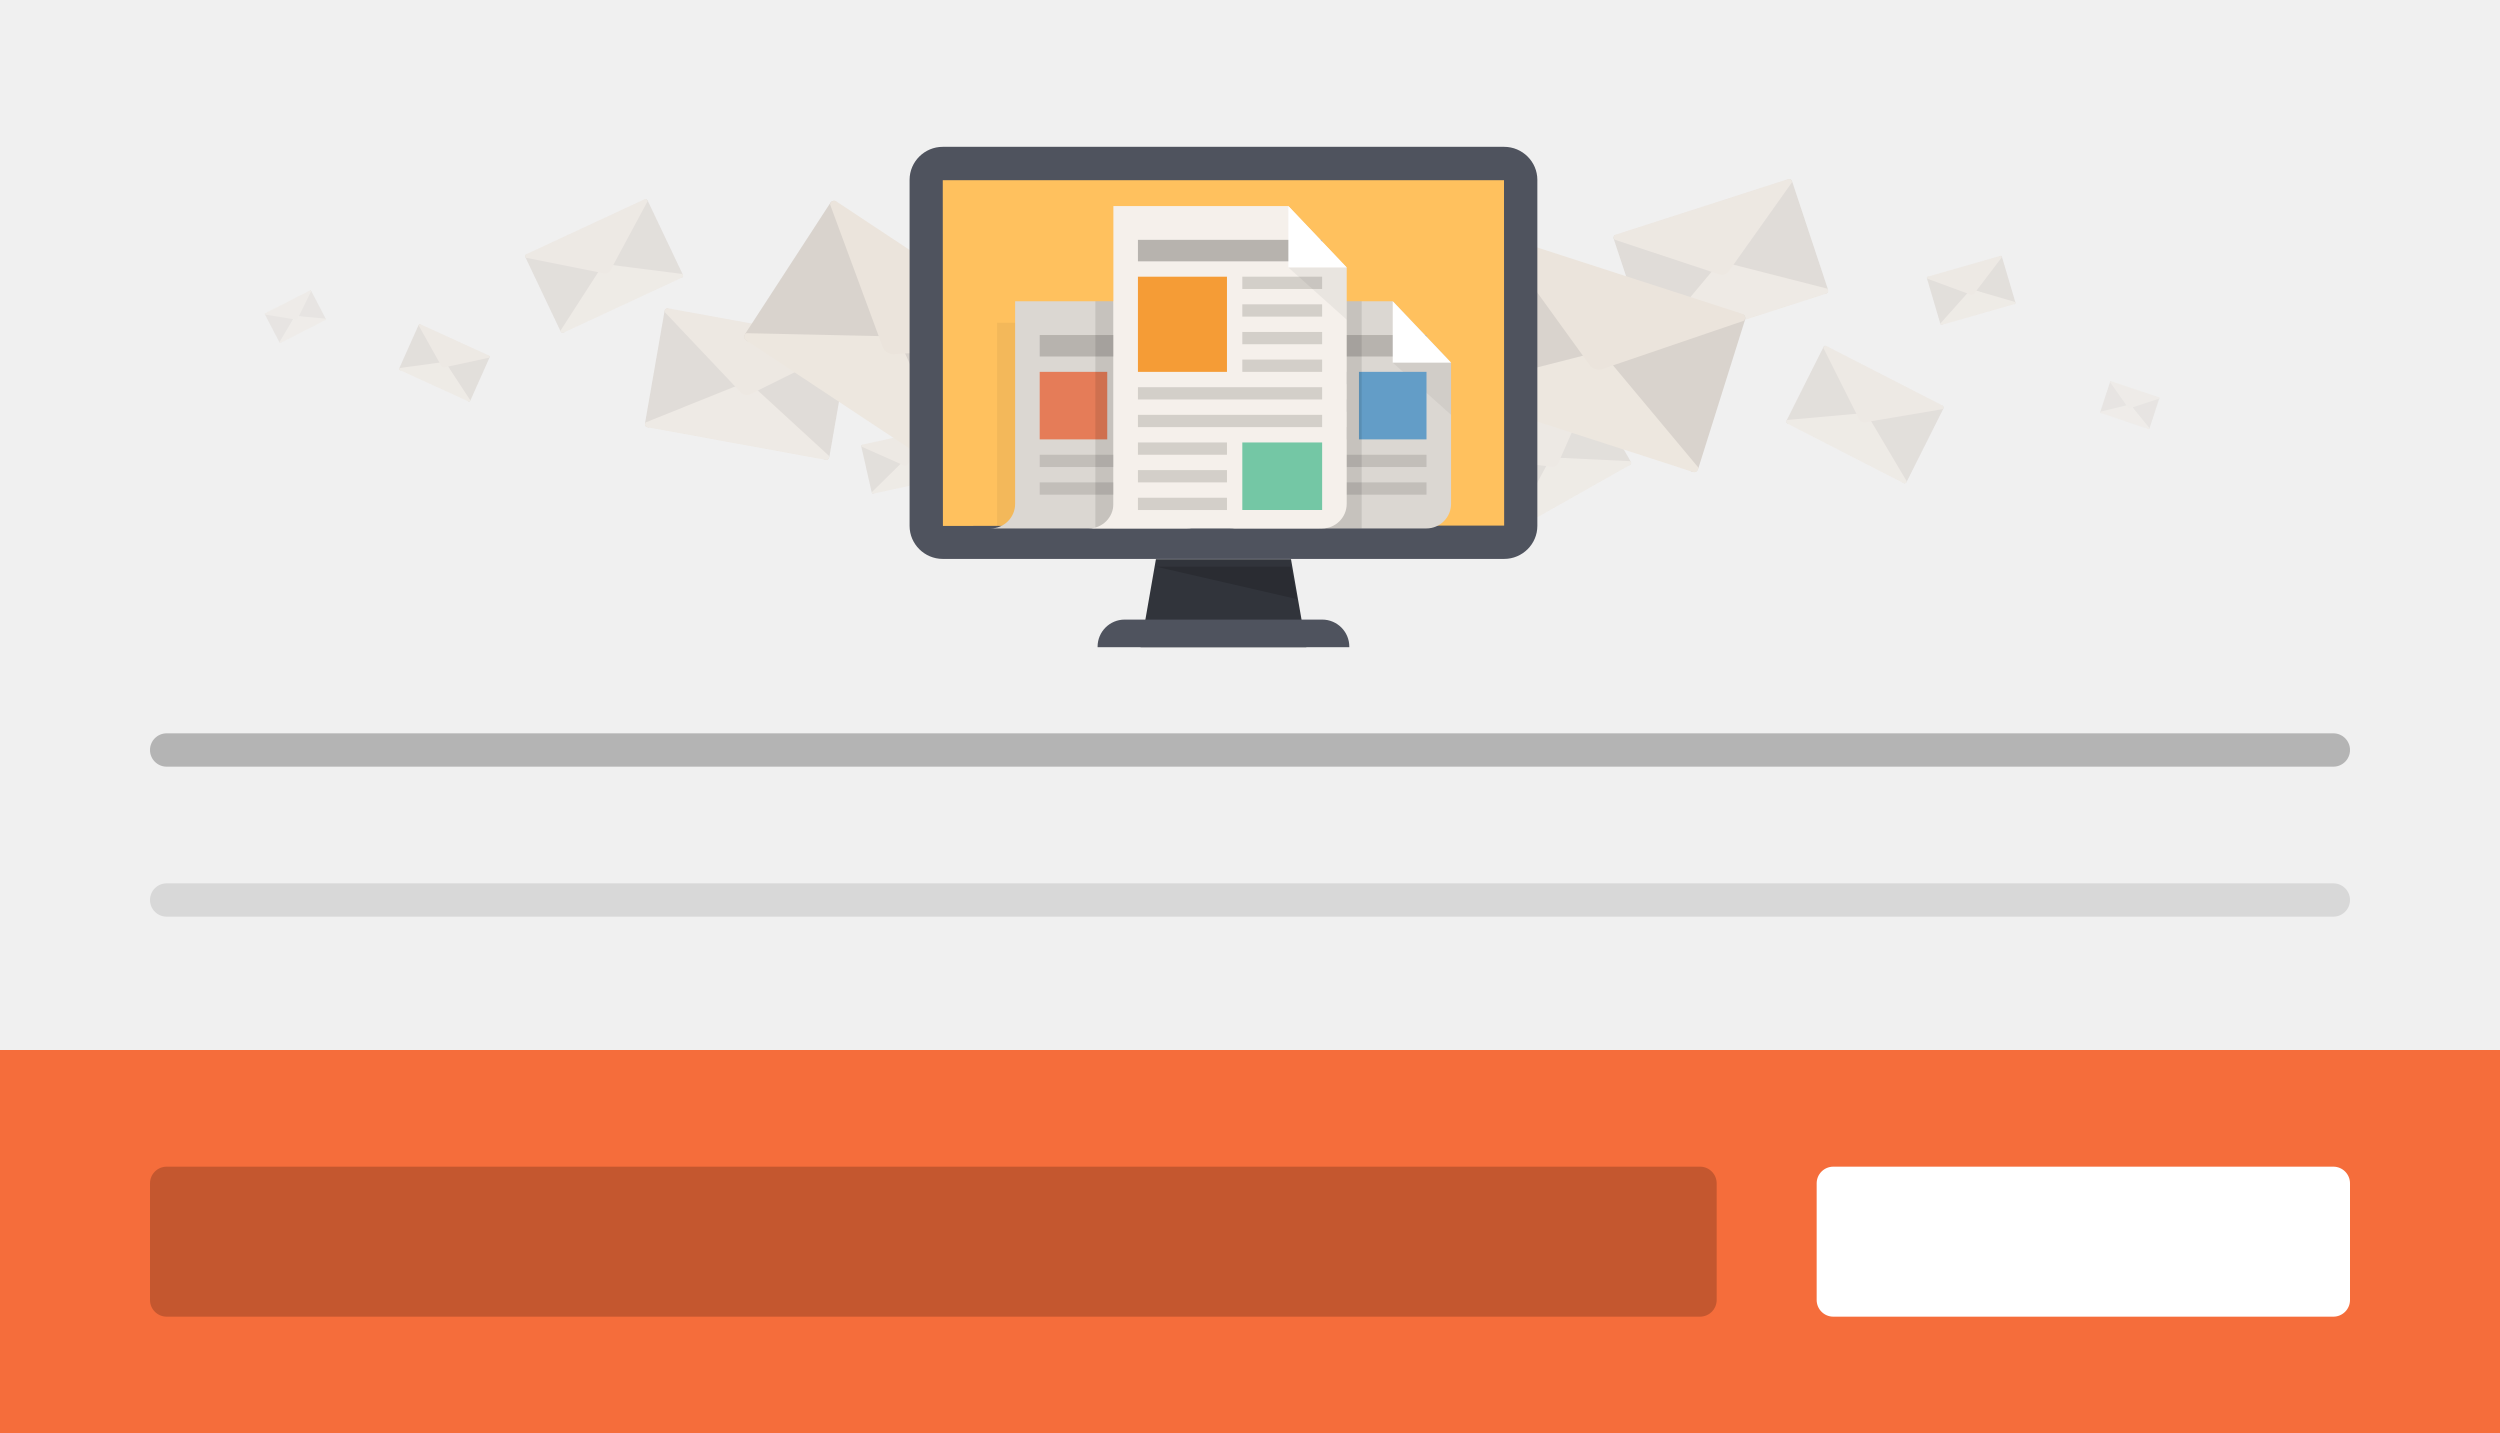 <?xml version="1.0" encoding="utf-8"?>
<!-- Generator: Adobe Illustrator 18.1.1, SVG Export Plug-In . SVG Version: 6.00 Build 0)  -->
<!DOCTYPE svg PUBLIC "-//W3C//DTD SVG 1.1//EN" "http://www.w3.org/Graphics/SVG/1.1/DTD/svg11.dtd">
<svg version="1.1" xmlns="http://www.w3.org/2000/svg" xmlns:xlink="http://www.w3.org/1999/xlink" x="0px" y="0px" width="150px"
	 height="86px" viewBox="0 0 150 86" enable-background="new 0 0 150 86" xml:space="preserve">
<rect x="0" y="0" width="150" height="86" fill="#808080" stroke="none"/>
<g id="Layer_1">
	<rect fill="#F0F0F0" width="150" height="63"/>
	<g>
		<g>
			<polygon fill="#31343B" points="78.381,38.833 68.434,38.833 69.355,33.553 77.46,33.553 			"/>
			<path fill="#4F535E" d="M80.959,38.833H65.855v-0.031c0-0.898,0.728-1.627,1.627-1.627h11.85c0.898,0,1.627,0.728,1.627,1.627
				V38.833z"/>
		</g>
		<g opacity="0.7">
			<path fill="#D9D3CD" d="M107.27,10.773l-0.346,0.306c-0.091,0.067-0.169,0.153-0.229,0.253l-3.479,4.347l6.276,1.964
				c0.213-0.068,0.228-0.144,0.15-0.38l-2.119-6.389C107.484,10.759,107.358,10.709,107.27,10.773z"/>
			<path fill="#D9D3CD" d="M96.963,14.094l0.463,0.046c0.114,0.001,0.228,0.025,0.336,0.071l5.549,1.439l-4.023,5.282
				c-0.213,0.068-0.27,0.017-0.349-0.22l-2.119-6.389C96.782,14.207,96.854,14.093,96.963,14.094z"/>
			<path fill="#EDE7DF" d="M98.979,20.756l4.24-5.077l6.423,1.642c0.09,0.097,0.059,0.256-0.058,0.293l-10.383,3.345
				C99.085,20.996,98.965,20.887,98.979,20.756z"/>
			<path fill="#EBE4DC" d="M107.513,10.945l-3.787,5.335c-0.129,0.182-0.353,0.254-0.566,0.184l-6.295-2.088
				c-0.09-0.097-0.059-0.256,0.058-0.293l10.368-3.34C107.407,10.704,107.527,10.814,107.513,10.945z"/>
		</g>
		<g opacity="0.7">
			<path fill="#D9D3CD" d="M50.758,20.473l-0.45,0.106c-0.112,0.016-0.221,0.055-0.321,0.115l-5.121,2.185l4.601,4.698
				c0.22,0.04,0.269-0.019,0.312-0.264l1.154-6.632C50.953,20.562,50.866,20.458,50.758,20.473z"/>
			<path fill="#D9D3CD" d="M40.107,18.524l0.386,0.259c0.1,0.054,0.189,0.13,0.263,0.222l4.209,3.892l-6.042,2.751
				c-0.22-0.04-0.246-0.113-0.203-0.359l1.154-6.632C39.893,18.539,40.011,18.472,40.107,18.524z"/>
			<path fill="#EDE7DF" d="M38.732,25.348l6.137-2.468l4.883,4.484c0.033,0.128-0.069,0.253-0.19,0.231l-10.73-1.963
				C38.711,25.61,38.657,25.456,38.732,25.348z"/>
			<path fill="#EBE4DC" d="M50.891,20.739l-5.86,2.91c-0.2,0.099-0.431,0.057-0.586-0.106l-4.559-4.817
				c-0.033-0.128,0.069-0.253,0.189-0.231l10.715,1.96C50.911,20.477,50.965,20.631,50.891,20.739z"/>
		</g>
		<g opacity="0.6">
			<path fill="#D9D3CD" d="M116.525,24.337l-0.332-0.02c-0.08-0.012-0.164-0.008-0.245,0.012l-3.98,0.442l2.193,4.191
				c0.143,0.073,0.189,0.043,0.27-0.117l2.172-4.328C116.641,24.439,116.602,24.349,116.525,24.337z"/>
			<path fill="#D9D3CD" d="M109.594,20.784l0.212,0.259c0.057,0.058,0.103,0.128,0.135,0.207l2.09,3.554l-4.732,0.64
				c-0.143-0.073-0.146-0.129-0.066-0.289l2.172-4.328C109.444,20.75,109.539,20.728,109.594,20.784z"/>
			<path fill="#EDE7DF" d="M107.231,25.197l4.739-0.426l2.432,4.102c-0.004,0.095-0.1,0.16-0.179,0.12l-6.982-3.579
				C107.162,25.374,107.157,25.257,107.231,25.197z"/>
			<path fill="#EBE4DC" d="M116.561,24.548l-4.639,0.787c-0.158,0.027-0.309-0.05-0.381-0.195l-2.139-4.264
				c0.004-0.095,0.1-0.16,0.178-0.12l6.972,3.574C116.629,24.372,116.635,24.489,116.561,24.548z"/>
		</g>
		<g opacity="0.6">
			<path fill="#D9D3CD" d="M38.667,11.975l-0.22,0.249c-0.059,0.056-0.107,0.124-0.141,0.201l-2.099,3.411l4.653,0.847
				c0.146-0.068,0.15-0.123,0.073-0.285l-2.078-4.373C38.819,11.946,38.724,11.922,38.667,11.975z"/>
			<path fill="#D9D3CD" d="M31.604,15.257l0.334-0.008c0.081-0.01,0.165-0.002,0.246,0.021l4.088,0.536l-2.404,4.126
				c-0.146,0.068-0.191,0.036-0.268-0.126l-2.078-4.373C31.484,15.354,31.526,15.266,31.604,15.257z"/>
			<path fill="#EDE7DF" d="M33.632,19.834l2.578-3.999l4.73,0.604c0.073,0.061,0.064,0.177-0.015,0.214l-7.116,3.306
				C33.729,19.997,33.633,19.929,33.632,19.834z"/>
			<path fill="#EBE4DC" d="M38.856,12.076l-2.231,4.143c-0.076,0.141-0.229,0.213-0.388,0.181l-4.678-0.934
				c-0.073-0.061-0.065-0.177,0.015-0.214l7.105-3.301C38.759,11.914,38.854,11.982,38.856,12.076z"/>
		</g>
		<g opacity="0.6">
			<path fill="#D9D3CD" d="M95.195,23.4l-0.199,0.266c-0.055,0.06-0.097,0.132-0.124,0.211l-1.822,3.567l4.706,0.475
				c0.14-0.079,0.14-0.134,0.05-0.29l-2.418-4.195C95.344,23.36,95.248,23.342,95.195,23.4z"/>
			<path fill="#D9D3CD" d="M88.414,27.232l0.333-0.035c0.08-0.016,0.164-0.015,0.247,0.001l4.118,0.21l-2.07,4.304
				c-0.14,0.079-0.188,0.051-0.277-0.104l-2.418-4.195C88.303,27.338,88.337,27.247,88.414,27.232z"/>
			<path fill="#EDE7DF" d="M90.799,31.634l2.253-4.191l4.763,0.227c0.077,0.055,0.078,0.172,0.002,0.215l-6.831,3.86
				C90.908,31.788,90.808,31.728,90.799,31.634z"/>
			<path fill="#EBE4DC" d="M95.391,23.486l-1.896,4.307c-0.065,0.147-0.212,0.23-0.372,0.211l-4.737-0.56
				c-0.077-0.056-0.078-0.172-0.002-0.215l6.821-3.854C95.282,23.332,95.382,23.392,95.391,23.486z"/>
		</g>
		<g opacity="0.6">
			<path fill="#D9D3CD" d="M120.012,15.362l-0.148,0.123c-0.039,0.027-0.072,0.061-0.099,0.102l-1.507,1.762l2.585,0.903
				c0.089-0.026,0.097-0.057,0.067-0.156l-0.795-2.688C120.102,15.359,120.05,15.336,120.012,15.362z"/>
			<path fill="#D9D3CD" d="M115.677,16.602l0.192,0.025c0.047,0.002,0.094,0.013,0.139,0.034l2.29,0.675l-1.747,2.143
				c-0.089,0.026-0.113,0.003-0.142-0.096l-0.795-2.688C115.601,16.647,115.632,16.601,115.677,16.602z"/>
			<path fill="#EDE7DF" d="M116.425,19.403l1.834-2.055l2.651,0.771c0.036,0.042,0.021,0.107-0.028,0.121l-4.367,1.25
				C116.466,19.504,116.417,19.457,116.425,19.403z"/>
			<path fill="#EBE4DC" d="M120.111,15.437l-1.649,2.169c-0.056,0.074-0.15,0.101-0.238,0.069l-2.591-0.955
				c-0.036-0.042-0.021-0.107,0.028-0.121l4.361-1.248C120.07,15.335,120.119,15.382,120.111,15.437z"/>
		</g>
		<g opacity="0.4">
			<path fill="#D9D3CD" d="M129.52,23.838l-0.128,0.011c-0.031,0-0.063,0.006-0.093,0.019l-1.492,0.397l1.077,1.471
				c0.059,0.02,0.075,0.006,0.096-0.06l0.579-1.774C129.57,23.87,129.55,23.838,129.52,23.838z"/>
			<path fill="#D9D3CD" d="M126.674,22.883l0.096,0.086c0.025,0.019,0.047,0.043,0.063,0.071l1.001,1.234l-1.767,0.516
				c-0.059-0.02-0.063-0.041-0.042-0.106l0.579-1.774C126.614,22.878,126.649,22.864,126.674,22.883z"/>
			<path fill="#EDE7DF" d="M126.027,24.701l1.782-0.435l1.163,1.424c0.004,0.036-0.029,0.067-0.061,0.056l-2.867-0.963
				C126.011,24.772,126.002,24.728,126.027,24.701z"/>
			<path fill="#EBE4DC" d="M129.546,23.917l-1.723,0.567c-0.059,0.019-0.121-0.001-0.157-0.052l-1.061-1.502
				c-0.004-0.036,0.029-0.067,0.061-0.056l2.863,0.961C129.562,23.845,129.57,23.89,129.546,23.917z"/>
		</g>
		<g opacity="0.4">
			<path fill="#D9D3CD" d="M18.597,17.431l-0.081,0.099c-0.022,0.022-0.04,0.049-0.051,0.079l-0.761,1.343l1.804,0.262
				c0.055-0.028,0.056-0.049,0.024-0.111l-0.861-1.656C18.656,17.418,18.619,17.41,18.597,17.431z"/>
			<path fill="#D9D3CD" d="M15.922,18.793l0.129-0.008c0.031-0.005,0.063-0.003,0.095,0.005l1.582,0.15l-0.869,1.623
				c-0.055,0.028-0.073,0.017-0.105-0.045l-0.861-1.656C15.877,18.832,15.892,18.798,15.922,18.793z"/>
			<path fill="#EDE7DF" d="M16.766,20.529l0.938-1.576l1.83,0.167c0.029,0.023,0.027,0.067-0.003,0.083l-2.696,1.372
				C16.806,20.59,16.768,20.565,16.766,20.529z"/>
			<path fill="#EBE4DC" d="M18.672,17.468l-0.802,1.627c-0.027,0.055-0.085,0.085-0.147,0.075l-1.815-0.295
				c-0.029-0.023-0.027-0.067,0.003-0.083l2.692-1.37C18.632,17.407,18.67,17.431,18.672,17.468z"/>
		</g>
		<g opacity="0.6">
			<path fill="#D9D3CD" d="M29.328,21.339l-0.192-0.003c-0.047-0.005-0.095,0-0.141,0.014l-2.29,0.36l1.378,2.366
				c0.085,0.039,0.11,0.02,0.153-0.075l1.142-2.56C29.398,21.394,29.373,21.343,29.328,21.339z"/>
			<path fill="#D9D3CD" d="M25.227,19.466l0.129,0.144c0.035,0.032,0.063,0.072,0.083,0.116l1.302,2.001l-2.72,0.495
				c-0.085-0.039-0.088-0.071-0.046-0.165l1.142-2.56C25.139,19.45,25.193,19.435,25.227,19.466z"/>
			<path fill="#EDE7DF" d="M23.976,22.08l2.729-0.371l1.514,2.308c0,0.055-0.054,0.095-0.1,0.074l-4.132-1.887
				C23.941,22.184,23.935,22.116,23.976,22.08z"/>
			<path fill="#EBE4DC" d="M29.355,21.46l-2.663,0.577c-0.091,0.02-0.18-0.021-0.226-0.102l-1.349-2.41
				c0-0.055,0.054-0.095,0.1-0.074l4.126,1.884C29.39,21.356,29.396,21.423,29.355,21.46z"/>
		</g>
		<g opacity="0.6">
			<path fill="#D9D3CD" d="M56.149,25.727l-0.156,0.113c-0.041,0.024-0.076,0.056-0.105,0.096l-1.618,1.661l2.521,1.068
				c0.091-0.02,0.1-0.05,0.077-0.152l-0.62-2.734C56.238,25.73,56.188,25.704,56.149,25.727z"/>
			<path fill="#D9D3CD" d="M51.743,26.686l0.19,0.038c0.047,0.005,0.093,0.02,0.136,0.043l2.242,0.821l-1.881,2.026
				c-0.091,0.02-0.113-0.004-0.136-0.105l-0.62-2.734C51.663,26.726,51.698,26.682,51.743,26.686z"/>
			<path fill="#EDE7DF" d="M52.309,29.529l1.963-1.933l2.595,0.94c0.033,0.044,0.014,0.108-0.036,0.119l-4.438,0.966
				C52.343,29.633,52.298,29.583,52.309,29.529z"/>
			<path fill="#EBE4DC" d="M56.243,25.808l-1.785,2.058c-0.061,0.07-0.157,0.091-0.242,0.053l-2.524-1.12
				c-0.033-0.044-0.014-0.108,0.036-0.119l4.432-0.965C56.208,25.704,56.254,25.754,56.243,25.808z"/>
		</g>
		<g>
			<path fill="#D9D3CD" d="M104.508,18.856l-0.631,0.063c-0.155,0.001-0.31,0.034-0.458,0.098l-7.359,2.045l5.406,7.22
				c0.291,0.094,0.369,0.023,0.472-0.303l2.769-8.809C104.757,19.013,104.657,18.855,104.508,18.856z"/>
			<path fill="#D9D3CD" d="M90.377,14.281l0.478,0.422c0.126,0.092,0.233,0.21,0.317,0.349l5.019,6.053l-8.713,2.649
				c-0.291-0.094-0.314-0.198-0.212-0.524l2.769-8.809C90.085,14.262,90.256,14.192,90.377,14.281z"/>
			<path fill="#EDE7DF" d="M87.274,23.311l8.791-2.246l5.829,6.98c0.022,0.18-0.14,0.332-0.3,0.28l-14.235-4.609
				C87.199,23.663,87.153,23.445,87.274,23.311z"/>
			<path fill="#EBE4DC" d="M104.641,19.242l-8.494,2.897c-0.289,0.099-0.597,0-0.777-0.25l-5.328-7.374
				c-0.022-0.18,0.14-0.332,0.299-0.28l14.215,4.602C104.716,18.89,104.761,19.108,104.641,19.242z"/>
		</g>
		<g>
			<path fill="#D9D3CD" d="M62.572,20.331l-0.624-0.109c-0.15-0.041-0.308-0.05-0.467-0.028l-7.638-0.007l3.268,8.407
				c0.255,0.169,0.349,0.122,0.536-0.165l5.034-7.741C62.77,20.549,62.716,20.37,62.572,20.331z"/>
			<path fill="#D9D3CD" d="M50.19,12.127l0.347,0.535c0.097,0.122,0.168,0.265,0.212,0.421l3.208,7.179l-9.105,0.21
				c-0.255-0.169-0.249-0.275-0.063-0.562l5.034-7.741C49.913,12.031,50.097,12.01,50.19,12.127z"/>
			<path fill="#EDE7DF" d="M44.775,19.991l9.072,0.198l3.739,8.289c-0.027,0.18-0.224,0.282-0.364,0.189l-12.474-8.264
				C44.608,20.311,44.623,20.088,44.775,19.991z"/>
			<path fill="#EBE4DC" d="M62.596,20.739l-8.96,0.509c-0.305,0.017-0.575-0.16-0.681-0.449l-3.151-8.534
				c0.027-0.18,0.224-0.282,0.364-0.189l12.456,8.252C62.763,20.419,62.748,20.642,62.596,20.739z"/>
		</g>
		<g>
			<path fill="#FFC15E" d="M56.565,32.534c-0.546,0-0.991-0.439-0.991-0.979V10.789c0-0.54,0.444-0.979,0.991-0.979h33.684
				c0.546,0,0.991,0.439,0.991,0.979v20.766c0,0.54-0.445,0.979-0.991,0.979H56.565z"/>
			<path fill="#4F535E" d="M90.24,10.81l0.009,20.725l-33.674,0.02L56.566,10.81H90.24 M90.249,8.81H56.566
				c-1.095,0-1.991,0.891-1.991,1.979v20.766c0,1.089,0.896,1.98,1.991,1.98h33.684c1.095,0,1.991-0.891,1.991-1.98V10.789
				C92.24,9.7,91.344,8.81,90.249,8.81L90.249,8.81z"/>
		</g>
		<g>
			<g opacity="0.05">
				<rect x="59.826" y="19.364" width="1.082" height="12.341"/>
			</g>
			<path fill="#DBD7D2" d="M60.908,18.075v12.157c0,0.814-0.66,1.474-1.474,1.474h11.788c0.81,0,1.474-0.663,1.474-1.474v-8.473
				l-3.5-3.684L60.908,18.075z"/>
			<rect x="67.355" y="22.312" fill="#D3CFC9" width="3.868" height="0.737"/>
			<rect x="62.382" y="22.311" fill="#E57C58" width="4.052" height="4.052"/>
			<rect x="67.355" y="23.969" fill="#D3CFC9" width="3.868" height="0.737"/>
			<rect x="67.355" y="25.627" fill="#D3CFC9" width="3.868" height="0.737"/>
			<rect x="62.382" y="27.285" fill="#C2BEB9" width="8.841" height="0.737"/>
			<rect x="62.382" y="28.943" fill="#C2BEB9" width="8.841" height="0.737"/>
			<rect x="62.382" y="20.101" fill="#B7B3AE" width="8.841" height="1.289"/>
			<polygon fill="#FFFFFF" points="69.197,21.759 72.697,21.759 69.197,18.075 			"/>
			<polygon opacity="0.05" points="72.697,21.759 69.197,21.759 72.697,24.89 			"/>
		</g>
		<g>
			<g opacity="0.05">
				<rect x="74.194" y="19.364" width="1.082" height="12.341"/>
			</g>
			<path fill="#DBD7D2" d="M75.276,18.075v12.157c0,0.814-0.66,1.474-1.474,1.474h11.788c0.81,0,1.474-0.663,1.474-1.474v-8.473
				l-3.5-3.684L75.276,18.075z"/>
			<rect x="76.749" y="22.312" fill="#C2BEB9" width="4.052" height="0.737"/>
			<rect x="76.749" y="23.969" fill="#C2BEB9" width="4.052" height="0.737"/>
			<rect x="76.749" y="25.627" fill="#C2BEB9" width="4.052" height="0.737"/>
			<rect x="76.749" y="27.285" fill="#C2BEB9" width="8.841" height="0.737"/>
			<rect x="76.749" y="28.943" fill="#C2BEB9" width="8.841" height="0.737"/>
			<rect x="76.749" y="20.101" fill="#B7B3AE" width="8.841" height="1.289"/>
			<polygon fill="#FFFFFF" points="83.564,21.759 87.064,21.759 83.564,18.075 			"/>
			<polygon opacity="0.05" points="87.064,21.759 83.564,21.759 87.064,24.89 			"/>
			<rect x="81.538" y="22.311" fill="#639DC7" width="4.052" height="4.052"/>
		</g>
		<g>
			<g opacity="0.1">
				<rect x="65.721" y="18.075" width="1.082" height="13.63"/>
			</g>
			<g opacity="0.1">
				<rect x="79.144" y="18.075" width="2.556" height="13.63"/>
			</g>
			<path fill="#F5F0EB" d="M66.803,12.365v17.867c0,0.814-0.66,1.474-1.474,1.474h13.999c0.81,0,1.474-0.663,1.474-1.474V16.049
				l-3.5-3.684L66.803,12.365z"/>
			<rect x="74.539" y="16.601" fill="#D3CFC9" width="4.789" height="0.737"/>
			<rect x="68.276" y="16.602" fill="#F59C36" width="5.342" height="5.71"/>
			<rect x="74.539" y="18.259" fill="#D3CFC9" width="4.789" height="0.737"/>
			<rect x="74.539" y="19.917" fill="#D3CFC9" width="4.789" height="0.737"/>
			<rect x="74.539" y="21.575" fill="#D3CFC9" width="4.789" height="0.737"/>
			<rect x="68.276" y="23.232" fill="#D3CFC9" width="11.052" height="0.737"/>
			<rect x="68.276" y="24.89" fill="#D3CFC9" width="11.052" height="0.737"/>
			<rect x="68.276" y="26.548" fill="#D3CFC9" width="5.342" height="0.737"/>
			<rect x="68.276" y="28.206" fill="#D3CFC9" width="5.342" height="0.737"/>
			<rect x="68.276" y="29.864" fill="#D3CFC9" width="5.342" height="0.737"/>
			<rect x="68.276" y="14.391" fill="#B7B3AE" width="11.052" height="1.289"/>
			<polygon fill="#FFFFFF" points="77.302,16.049 80.802,16.049 77.302,12.365 			"/>
			<polygon opacity="0.05" points="80.802,16.049 77.302,16.049 80.802,19.18 			"/>
			<rect x="74.539" y="26.548" fill="#74C7A5" width="4.789" height="4.052"/>
		</g>
		<polygon opacity="0.15" points="69.355,34 77.46,34 77.828,35.95 		"/>
	</g>
	<rect y="63" fill="#F56D3B" width="150" height="23"/>
	<path opacity="0.25" d="M140,46H10c-0.552,0-1-0.448-1-1l0,0c0-0.552,0.448-1,1-1h130c0.552,0,1,0.448,1,1l0,0
		C141,45.552,140.552,46,140,46z"/>
	<path opacity="0.1" d="M140,55H10c-0.552,0-1-0.448-1-1l0,0c0-0.552,0.448-1,1-1h130c0.552,0,1,0.448,1,1l0,0
		C141,54.552,140.552,55,140,55z"/>
	<path opacity="0.2" d="M102,79H10c-0.552,0-1-0.448-1-1v-7c0-0.552,0.448-1,1-1h92c0.552,0,1,0.448,1,1v7
		C103,78.552,102.552,79,102,79z"/>
	<path fill="#FFFFFF" d="M140,79h-30c-0.552,0-1-0.448-1-1v-7c0-0.552,0.448-1,1-1h30c0.552,0,1,0.448,1,1v7
		C141,78.552,140.552,79,140,79z"/>
</g>
<g id="Layer_2" display="none">
	<rect display="inline" fill="#F0F0F0" width="150" height="63"/>
	<rect y="63" display="inline" fill="#2C94F2" width="150" height="23"/>
	<path display="inline" opacity="0.25" d="M140,46H10c-0.552,0-1-0.448-1-1l0,0c0-0.552,0.448-1,1-1h130c0.552,0,1,0.448,1,1l0,0
		C141,45.552,140.552,46,140,46z"/>
	<path display="inline" opacity="0.1" d="M140,55H10c-0.552,0-1-0.448-1-1l0,0c0-0.552,0.448-1,1-1h130c0.552,0,1,0.448,1,1l0,0
		C141,54.552,140.552,55,140,55z"/>
	<path display="inline" opacity="0.2" d="M102,79H10c-0.552,0-1-0.448-1-1v-7c0-0.552,0.448-1,1-1h92c0.552,0,1,0.448,1,1v7
		C103,78.552,102.552,79,102,79z"/>
	<path display="inline" fill="#FFFFFF" d="M140,79h-30c-0.552,0-1-0.448-1-1v-7c0-0.552,0.448-1,1-1h30c0.552,0,1,0.448,1,1v7
		C141,78.552,140.552,79,140,79z"/>
	<g display="inline">
		<g>
			<polygon fill="#31343B" points="78.381,38.833 68.434,38.833 69.355,33.553 77.46,33.553 			"/>
			<path fill="#4F535E" d="M80.959,38.833H65.855v-0.031c0-0.898,0.728-1.627,1.627-1.627h11.85c0.898,0,1.627,0.728,1.627,1.627
				V38.833z"/>
		</g>
		<g opacity="0.7">
			<path fill="#D9D3CD" d="M107.27,10.773l-0.346,0.306c-0.091,0.067-0.169,0.153-0.229,0.253l-3.479,4.347l6.276,1.964
				c0.213-0.068,0.228-0.144,0.15-0.38l-2.119-6.389C107.484,10.759,107.358,10.709,107.27,10.773z"/>
			<path fill="#D9D3CD" d="M96.963,14.094l0.463,0.046c0.114,0.001,0.228,0.025,0.336,0.071l5.549,1.439l-4.023,5.282
				c-0.213,0.068-0.27,0.017-0.349-0.22l-2.119-6.389C96.782,14.207,96.854,14.093,96.963,14.094z"/>
			<path fill="#EDE7DF" d="M98.979,20.756l4.24-5.077l6.423,1.642c0.09,0.097,0.059,0.256-0.058,0.293l-10.383,3.345
				C99.085,20.996,98.965,20.887,98.979,20.756z"/>
			<path fill="#EBE4DC" d="M107.513,10.945l-3.787,5.335c-0.129,0.182-0.353,0.254-0.566,0.184l-6.295-2.088
				c-0.09-0.097-0.059-0.256,0.058-0.293l10.368-3.34C107.407,10.704,107.527,10.814,107.513,10.945z"/>
		</g>
		<g opacity="0.7">
			<path fill="#D9D3CD" d="M50.758,20.473l-0.45,0.106c-0.112,0.016-0.221,0.055-0.321,0.115l-5.121,2.185l4.601,4.698
				c0.22,0.04,0.269-0.019,0.312-0.264l1.154-6.632C50.953,20.562,50.866,20.458,50.758,20.473z"/>
			<path fill="#D9D3CD" d="M40.107,18.524l0.386,0.259c0.1,0.054,0.189,0.13,0.263,0.222l4.209,3.892l-6.042,2.751
				c-0.22-0.04-0.246-0.113-0.203-0.359l1.154-6.632C39.893,18.539,40.011,18.472,40.107,18.524z"/>
			<path fill="#EDE7DF" d="M38.732,25.348l6.137-2.468l4.883,4.484c0.033,0.128-0.069,0.253-0.19,0.231l-10.73-1.963
				C38.711,25.61,38.657,25.456,38.732,25.348z"/>
			<path fill="#EBE4DC" d="M50.891,20.739l-5.86,2.91c-0.2,0.099-0.431,0.057-0.586-0.106l-4.559-4.817
				c-0.033-0.128,0.069-0.253,0.189-0.231l10.715,1.96C50.911,20.477,50.965,20.631,50.891,20.739z"/>
		</g>
		<g opacity="0.6">
			<path fill="#D9D3CD" d="M116.525,24.337l-0.332-0.02c-0.08-0.012-0.164-0.008-0.245,0.012l-3.98,0.442l2.193,4.191
				c0.143,0.073,0.189,0.043,0.27-0.117l2.172-4.328C116.641,24.439,116.602,24.349,116.525,24.337z"/>
			<path fill="#D9D3CD" d="M109.594,20.784l0.212,0.259c0.057,0.058,0.103,0.128,0.135,0.207l2.09,3.554l-4.732,0.64
				c-0.143-0.073-0.146-0.129-0.066-0.289l2.172-4.328C109.444,20.75,109.539,20.728,109.594,20.784z"/>
			<path fill="#EDE7DF" d="M107.231,25.197l4.739-0.426l2.432,4.102c-0.004,0.095-0.1,0.16-0.179,0.12l-6.982-3.579
				C107.162,25.374,107.157,25.257,107.231,25.197z"/>
			<path fill="#EBE4DC" d="M116.561,24.548l-4.639,0.787c-0.158,0.027-0.309-0.05-0.381-0.195l-2.139-4.264
				c0.004-0.095,0.1-0.16,0.178-0.12l6.972,3.574C116.629,24.372,116.635,24.489,116.561,24.548z"/>
		</g>
		<g opacity="0.6">
			<path fill="#D9D3CD" d="M38.667,11.975l-0.22,0.249c-0.059,0.056-0.107,0.124-0.141,0.201l-2.099,3.411l4.653,0.847
				c0.146-0.068,0.15-0.123,0.073-0.285l-2.078-4.373C38.819,11.946,38.724,11.922,38.667,11.975z"/>
			<path fill="#D9D3CD" d="M31.604,15.257l0.334-0.008c0.081-0.01,0.165-0.002,0.246,0.021l4.088,0.536l-2.404,4.126
				c-0.146,0.068-0.191,0.036-0.268-0.126l-2.078-4.373C31.484,15.354,31.526,15.266,31.604,15.257z"/>
			<path fill="#EDE7DF" d="M33.632,19.834l2.578-3.999l4.73,0.604c0.073,0.061,0.064,0.177-0.015,0.214l-7.116,3.306
				C33.729,19.997,33.633,19.929,33.632,19.834z"/>
			<path fill="#EBE4DC" d="M38.856,12.076l-2.231,4.143c-0.076,0.141-0.229,0.213-0.388,0.181l-4.678-0.934
				c-0.073-0.061-0.065-0.177,0.015-0.214l7.105-3.301C38.759,11.914,38.854,11.982,38.856,12.076z"/>
		</g>
		<g opacity="0.6">
			<path fill="#D9D3CD" d="M95.195,23.4l-0.199,0.266c-0.055,0.06-0.097,0.132-0.124,0.211l-1.822,3.567l4.706,0.475
				c0.14-0.079,0.14-0.134,0.05-0.29l-2.418-4.195C95.344,23.36,95.248,23.342,95.195,23.4z"/>
			<path fill="#D9D3CD" d="M88.414,27.232l0.333-0.035c0.08-0.016,0.164-0.015,0.247,0.001l4.118,0.21l-2.07,4.304
				c-0.14,0.079-0.188,0.051-0.277-0.104l-2.418-4.195C88.303,27.338,88.337,27.247,88.414,27.232z"/>
			<path fill="#EDE7DF" d="M90.799,31.634l2.253-4.191l4.763,0.227c0.077,0.055,0.078,0.172,0.002,0.215l-6.831,3.86
				C90.908,31.788,90.808,31.728,90.799,31.634z"/>
			<path fill="#EBE4DC" d="M95.391,23.486l-1.896,4.307c-0.065,0.147-0.212,0.23-0.372,0.211l-4.737-0.56
				c-0.077-0.056-0.078-0.172-0.002-0.215l6.821-3.854C95.282,23.332,95.382,23.392,95.391,23.486z"/>
		</g>
		<g opacity="0.6">
			<path fill="#D9D3CD" d="M120.012,15.362l-0.148,0.123c-0.039,0.027-0.072,0.061-0.099,0.102l-1.507,1.762l2.585,0.903
				c0.089-0.026,0.097-0.057,0.067-0.156l-0.795-2.688C120.102,15.359,120.05,15.336,120.012,15.362z"/>
			<path fill="#D9D3CD" d="M115.677,16.602l0.192,0.025c0.047,0.002,0.094,0.013,0.139,0.034l2.29,0.675l-1.747,2.143
				c-0.089,0.026-0.113,0.003-0.142-0.096l-0.795-2.688C115.601,16.647,115.632,16.601,115.677,16.602z"/>
			<path fill="#EDE7DF" d="M116.425,19.403l1.834-2.055l2.651,0.771c0.036,0.042,0.021,0.107-0.028,0.121l-4.367,1.25
				C116.466,19.504,116.417,19.457,116.425,19.403z"/>
			<path fill="#EBE4DC" d="M120.111,15.437l-1.649,2.169c-0.056,0.074-0.15,0.101-0.238,0.069l-2.591-0.955
				c-0.036-0.042-0.021-0.107,0.028-0.121l4.361-1.248C120.07,15.335,120.119,15.382,120.111,15.437z"/>
		</g>
		<g opacity="0.4">
			<path fill="#D9D3CD" d="M129.52,23.838l-0.128,0.011c-0.031,0-0.063,0.006-0.093,0.019l-1.492,0.397l1.077,1.471
				c0.059,0.02,0.075,0.006,0.096-0.06l0.579-1.774C129.57,23.87,129.55,23.838,129.52,23.838z"/>
			<path fill="#D9D3CD" d="M126.674,22.883l0.096,0.086c0.025,0.019,0.047,0.043,0.063,0.071l1.001,1.234l-1.767,0.516
				c-0.059-0.02-0.063-0.041-0.042-0.106l0.579-1.774C126.614,22.878,126.649,22.864,126.674,22.883z"/>
			<path fill="#EDE7DF" d="M126.027,24.701l1.782-0.435l1.163,1.424c0.004,0.036-0.029,0.067-0.061,0.056l-2.867-0.963
				C126.011,24.772,126.002,24.728,126.027,24.701z"/>
			<path fill="#EBE4DC" d="M129.546,23.917l-1.723,0.567c-0.059,0.019-0.121-0.001-0.157-0.052l-1.061-1.502
				c-0.004-0.036,0.029-0.067,0.061-0.056l2.863,0.961C129.562,23.845,129.57,23.89,129.546,23.917z"/>
		</g>
		<g opacity="0.4">
			<path fill="#D9D3CD" d="M18.597,17.431l-0.081,0.099c-0.022,0.022-0.04,0.049-0.051,0.079l-0.761,1.343l1.804,0.262
				c0.055-0.028,0.056-0.049,0.024-0.111l-0.861-1.656C18.656,17.418,18.619,17.41,18.597,17.431z"/>
			<path fill="#D9D3CD" d="M15.922,18.793l0.129-0.008c0.031-0.005,0.063-0.003,0.095,0.005l1.582,0.15l-0.869,1.623
				c-0.055,0.028-0.073,0.017-0.105-0.045l-0.861-1.656C15.877,18.832,15.892,18.798,15.922,18.793z"/>
			<path fill="#EDE7DF" d="M16.766,20.529l0.938-1.576l1.83,0.167c0.029,0.023,0.027,0.067-0.003,0.083l-2.696,1.372
				C16.806,20.59,16.768,20.565,16.766,20.529z"/>
			<path fill="#EBE4DC" d="M18.672,17.468l-0.802,1.627c-0.027,0.055-0.085,0.085-0.147,0.075l-1.815-0.295
				c-0.029-0.023-0.027-0.067,0.003-0.083l2.692-1.37C18.632,17.407,18.67,17.431,18.672,17.468z"/>
		</g>
		<g opacity="0.6">
			<path fill="#D9D3CD" d="M29.328,21.339l-0.192-0.003c-0.047-0.005-0.095,0-0.141,0.014l-2.29,0.36l1.378,2.366
				c0.085,0.039,0.11,0.02,0.153-0.075l1.142-2.56C29.398,21.394,29.373,21.343,29.328,21.339z"/>
			<path fill="#D9D3CD" d="M25.227,19.466l0.129,0.144c0.035,0.032,0.063,0.072,0.083,0.116l1.302,2.001l-2.72,0.495
				c-0.085-0.039-0.088-0.071-0.046-0.165l1.142-2.56C25.139,19.45,25.193,19.435,25.227,19.466z"/>
			<path fill="#EDE7DF" d="M23.976,22.08l2.729-0.371l1.514,2.308c0,0.055-0.054,0.095-0.1,0.074l-4.132-1.887
				C23.941,22.184,23.935,22.116,23.976,22.08z"/>
			<path fill="#EBE4DC" d="M29.355,21.46l-2.663,0.577c-0.091,0.02-0.18-0.021-0.226-0.102l-1.349-2.41
				c0-0.055,0.054-0.095,0.1-0.074l4.126,1.884C29.39,21.356,29.396,21.423,29.355,21.46z"/>
		</g>
		<g opacity="0.6">
			<path fill="#D9D3CD" d="M56.149,25.727l-0.156,0.113c-0.041,0.024-0.076,0.056-0.105,0.096l-1.618,1.661l2.521,1.068
				c0.091-0.02,0.1-0.05,0.077-0.152l-0.62-2.734C56.238,25.73,56.188,25.704,56.149,25.727z"/>
			<path fill="#D9D3CD" d="M51.743,26.686l0.19,0.038c0.047,0.005,0.093,0.02,0.136,0.043l2.242,0.821l-1.881,2.026
				c-0.091,0.02-0.113-0.004-0.136-0.105l-0.62-2.734C51.663,26.726,51.698,26.682,51.743,26.686z"/>
			<path fill="#EDE7DF" d="M52.309,29.529l1.963-1.933l2.595,0.94c0.033,0.044,0.014,0.108-0.036,0.119l-4.438,0.966
				C52.343,29.633,52.298,29.583,52.309,29.529z"/>
			<path fill="#EBE4DC" d="M56.243,25.808l-1.785,2.058c-0.061,0.07-0.157,0.091-0.242,0.053l-2.524-1.12
				c-0.033-0.044-0.014-0.108,0.036-0.119l4.432-0.965C56.208,25.704,56.254,25.754,56.243,25.808z"/>
		</g>
		<g>
			<path fill="#D9D3CD" d="M104.508,18.856l-0.631,0.063c-0.155,0.001-0.31,0.034-0.458,0.098l-7.359,2.045l5.406,7.22
				c0.291,0.094,0.369,0.023,0.472-0.303l2.769-8.809C104.757,19.013,104.657,18.855,104.508,18.856z"/>
			<path fill="#D9D3CD" d="M90.377,14.281l0.478,0.422c0.126,0.092,0.233,0.21,0.317,0.349l5.019,6.053l-8.713,2.649
				c-0.291-0.094-0.314-0.198-0.212-0.524l2.769-8.809C90.085,14.262,90.256,14.192,90.377,14.281z"/>
			<path fill="#EDE7DF" d="M87.274,23.311l8.791-2.246l5.829,6.98c0.022,0.18-0.14,0.332-0.3,0.28l-14.235-4.609
				C87.199,23.663,87.153,23.445,87.274,23.311z"/>
			<path fill="#EBE4DC" d="M104.641,19.242l-8.494,2.897c-0.289,0.099-0.597,0-0.777-0.25l-5.328-7.374
				c-0.022-0.18,0.14-0.332,0.299-0.28l14.215,4.602C104.716,18.89,104.761,19.108,104.641,19.242z"/>
		</g>
		<g>
			<path fill="#D9D3CD" d="M62.572,20.331l-0.624-0.109c-0.15-0.041-0.308-0.05-0.467-0.028l-7.638-0.007l3.268,8.407
				c0.255,0.169,0.349,0.122,0.536-0.165l5.034-7.741C62.77,20.549,62.716,20.37,62.572,20.331z"/>
			<path fill="#D9D3CD" d="M50.19,12.127l0.347,0.535c0.097,0.122,0.168,0.265,0.212,0.421l3.208,7.179l-9.105,0.21
				c-0.255-0.169-0.249-0.275-0.063-0.562l5.034-7.741C49.913,12.031,50.097,12.01,50.19,12.127z"/>
			<path fill="#EDE7DF" d="M44.775,19.991l9.072,0.198l3.739,8.289c-0.027,0.18-0.224,0.282-0.364,0.189l-12.474-8.264
				C44.608,20.311,44.623,20.088,44.775,19.991z"/>
			<path fill="#EBE4DC" d="M62.596,20.739l-8.96,0.509c-0.305,0.017-0.575-0.16-0.681-0.449l-3.151-8.534
				c0.027-0.18,0.224-0.282,0.364-0.189l12.456,8.252C62.763,20.419,62.748,20.642,62.596,20.739z"/>
		</g>
		<g>
			<path fill="#FFC15E" d="M56.565,32.534c-0.546,0-0.991-0.439-0.991-0.979V10.789c0-0.54,0.444-0.979,0.991-0.979h33.684
				c0.546,0,0.991,0.439,0.991,0.979v20.766c0,0.54-0.445,0.979-0.991,0.979H56.565z"/>
			<path fill="#4F535E" d="M90.24,10.81l0.009,20.725l-33.674,0.02L56.566,10.81H90.24 M90.249,8.81H56.566
				c-1.095,0-1.991,0.891-1.991,1.979v20.766c0,1.089,0.896,1.98,1.991,1.98h33.684c1.095,0,1.991-0.891,1.991-1.98V10.789
				C92.24,9.7,91.344,8.81,90.249,8.81L90.249,8.81z"/>
		</g>
		<g>
			<g opacity="0.05">
				<rect x="59.826" y="19.364" width="1.082" height="12.341"/>
			</g>
			<path fill="#DBD7D2" d="M60.908,18.075v12.157c0,0.814-0.66,1.474-1.474,1.474h11.788c0.81,0,1.474-0.663,1.474-1.474v-8.473
				l-3.5-3.684L60.908,18.075z"/>
			<rect x="67.355" y="22.312" fill="#D3CFC9" width="3.868" height="0.737"/>
			<rect x="62.382" y="22.311" fill="#E57C58" width="4.052" height="4.052"/>
			<rect x="67.355" y="23.969" fill="#D3CFC9" width="3.868" height="0.737"/>
			<rect x="67.355" y="25.627" fill="#D3CFC9" width="3.868" height="0.737"/>
			<rect x="62.382" y="27.285" fill="#C2BEB9" width="8.841" height="0.737"/>
			<rect x="62.382" y="28.943" fill="#C2BEB9" width="8.841" height="0.737"/>
			<rect x="62.382" y="20.101" fill="#B7B3AE" width="8.841" height="1.289"/>
			<polygon fill="#FFFFFF" points="69.197,21.759 72.697,21.759 69.197,18.075 			"/>
			<polygon opacity="0.05" points="72.697,21.759 69.197,21.759 72.697,24.89 			"/>
		</g>
		<g>
			<g opacity="0.05">
				<rect x="74.194" y="19.364" width="1.082" height="12.341"/>
			</g>
			<path fill="#DBD7D2" d="M75.276,18.075v12.157c0,0.814-0.66,1.474-1.474,1.474h11.788c0.81,0,1.474-0.663,1.474-1.474v-8.473
				l-3.5-3.684L75.276,18.075z"/>
			<rect x="76.749" y="22.312" fill="#C2BEB9" width="4.052" height="0.737"/>
			<rect x="76.749" y="23.969" fill="#C2BEB9" width="4.052" height="0.737"/>
			<rect x="76.749" y="25.627" fill="#C2BEB9" width="4.052" height="0.737"/>
			<rect x="76.749" y="27.285" fill="#C2BEB9" width="8.841" height="0.737"/>
			<rect x="76.749" y="28.943" fill="#C2BEB9" width="8.841" height="0.737"/>
			<rect x="76.749" y="20.101" fill="#B7B3AE" width="8.841" height="1.289"/>
			<polygon fill="#FFFFFF" points="83.564,21.759 87.064,21.759 83.564,18.075 			"/>
			<polygon opacity="0.05" points="87.064,21.759 83.564,21.759 87.064,24.89 			"/>
			<rect x="81.538" y="22.311" fill="#639DC7" width="4.052" height="4.052"/>
		</g>
		<g>
			<g opacity="0.1">
				<rect x="65.721" y="18.075" width="1.082" height="13.63"/>
			</g>
			<g opacity="0.1">
				<rect x="79.144" y="18.075" width="2.556" height="13.63"/>
			</g>
			<path fill="#F5F0EB" d="M66.803,12.365v17.867c0,0.814-0.66,1.474-1.474,1.474h13.999c0.81,0,1.474-0.663,1.474-1.474V16.049
				l-3.5-3.684L66.803,12.365z"/>
			<rect x="74.539" y="16.601" fill="#D3CFC9" width="4.789" height="0.737"/>
			<rect x="68.276" y="16.602" fill="#F59C36" width="5.342" height="5.71"/>
			<rect x="74.539" y="18.259" fill="#D3CFC9" width="4.789" height="0.737"/>
			<rect x="74.539" y="19.917" fill="#D3CFC9" width="4.789" height="0.737"/>
			<rect x="74.539" y="21.575" fill="#D3CFC9" width="4.789" height="0.737"/>
			<rect x="68.276" y="23.232" fill="#D3CFC9" width="11.052" height="0.737"/>
			<rect x="68.276" y="24.89" fill="#D3CFC9" width="11.052" height="0.737"/>
			<rect x="68.276" y="26.548" fill="#D3CFC9" width="5.342" height="0.737"/>
			<rect x="68.276" y="28.206" fill="#D3CFC9" width="5.342" height="0.737"/>
			<rect x="68.276" y="29.864" fill="#D3CFC9" width="5.342" height="0.737"/>
			<rect x="68.276" y="14.391" fill="#B7B3AE" width="11.052" height="1.289"/>
			<polygon fill="#FFFFFF" points="77.302,16.049 80.802,16.049 77.302,12.365 			"/>
			<polygon opacity="0.05" points="80.802,16.049 77.302,16.049 80.802,19.18 			"/>
			<rect x="74.539" y="26.548" fill="#74C7A5" width="4.789" height="4.052"/>
		</g>
		<polygon opacity="0.15" points="69.355,34 77.46,34 77.828,35.95 		"/>
	</g>
</g>
</svg>
